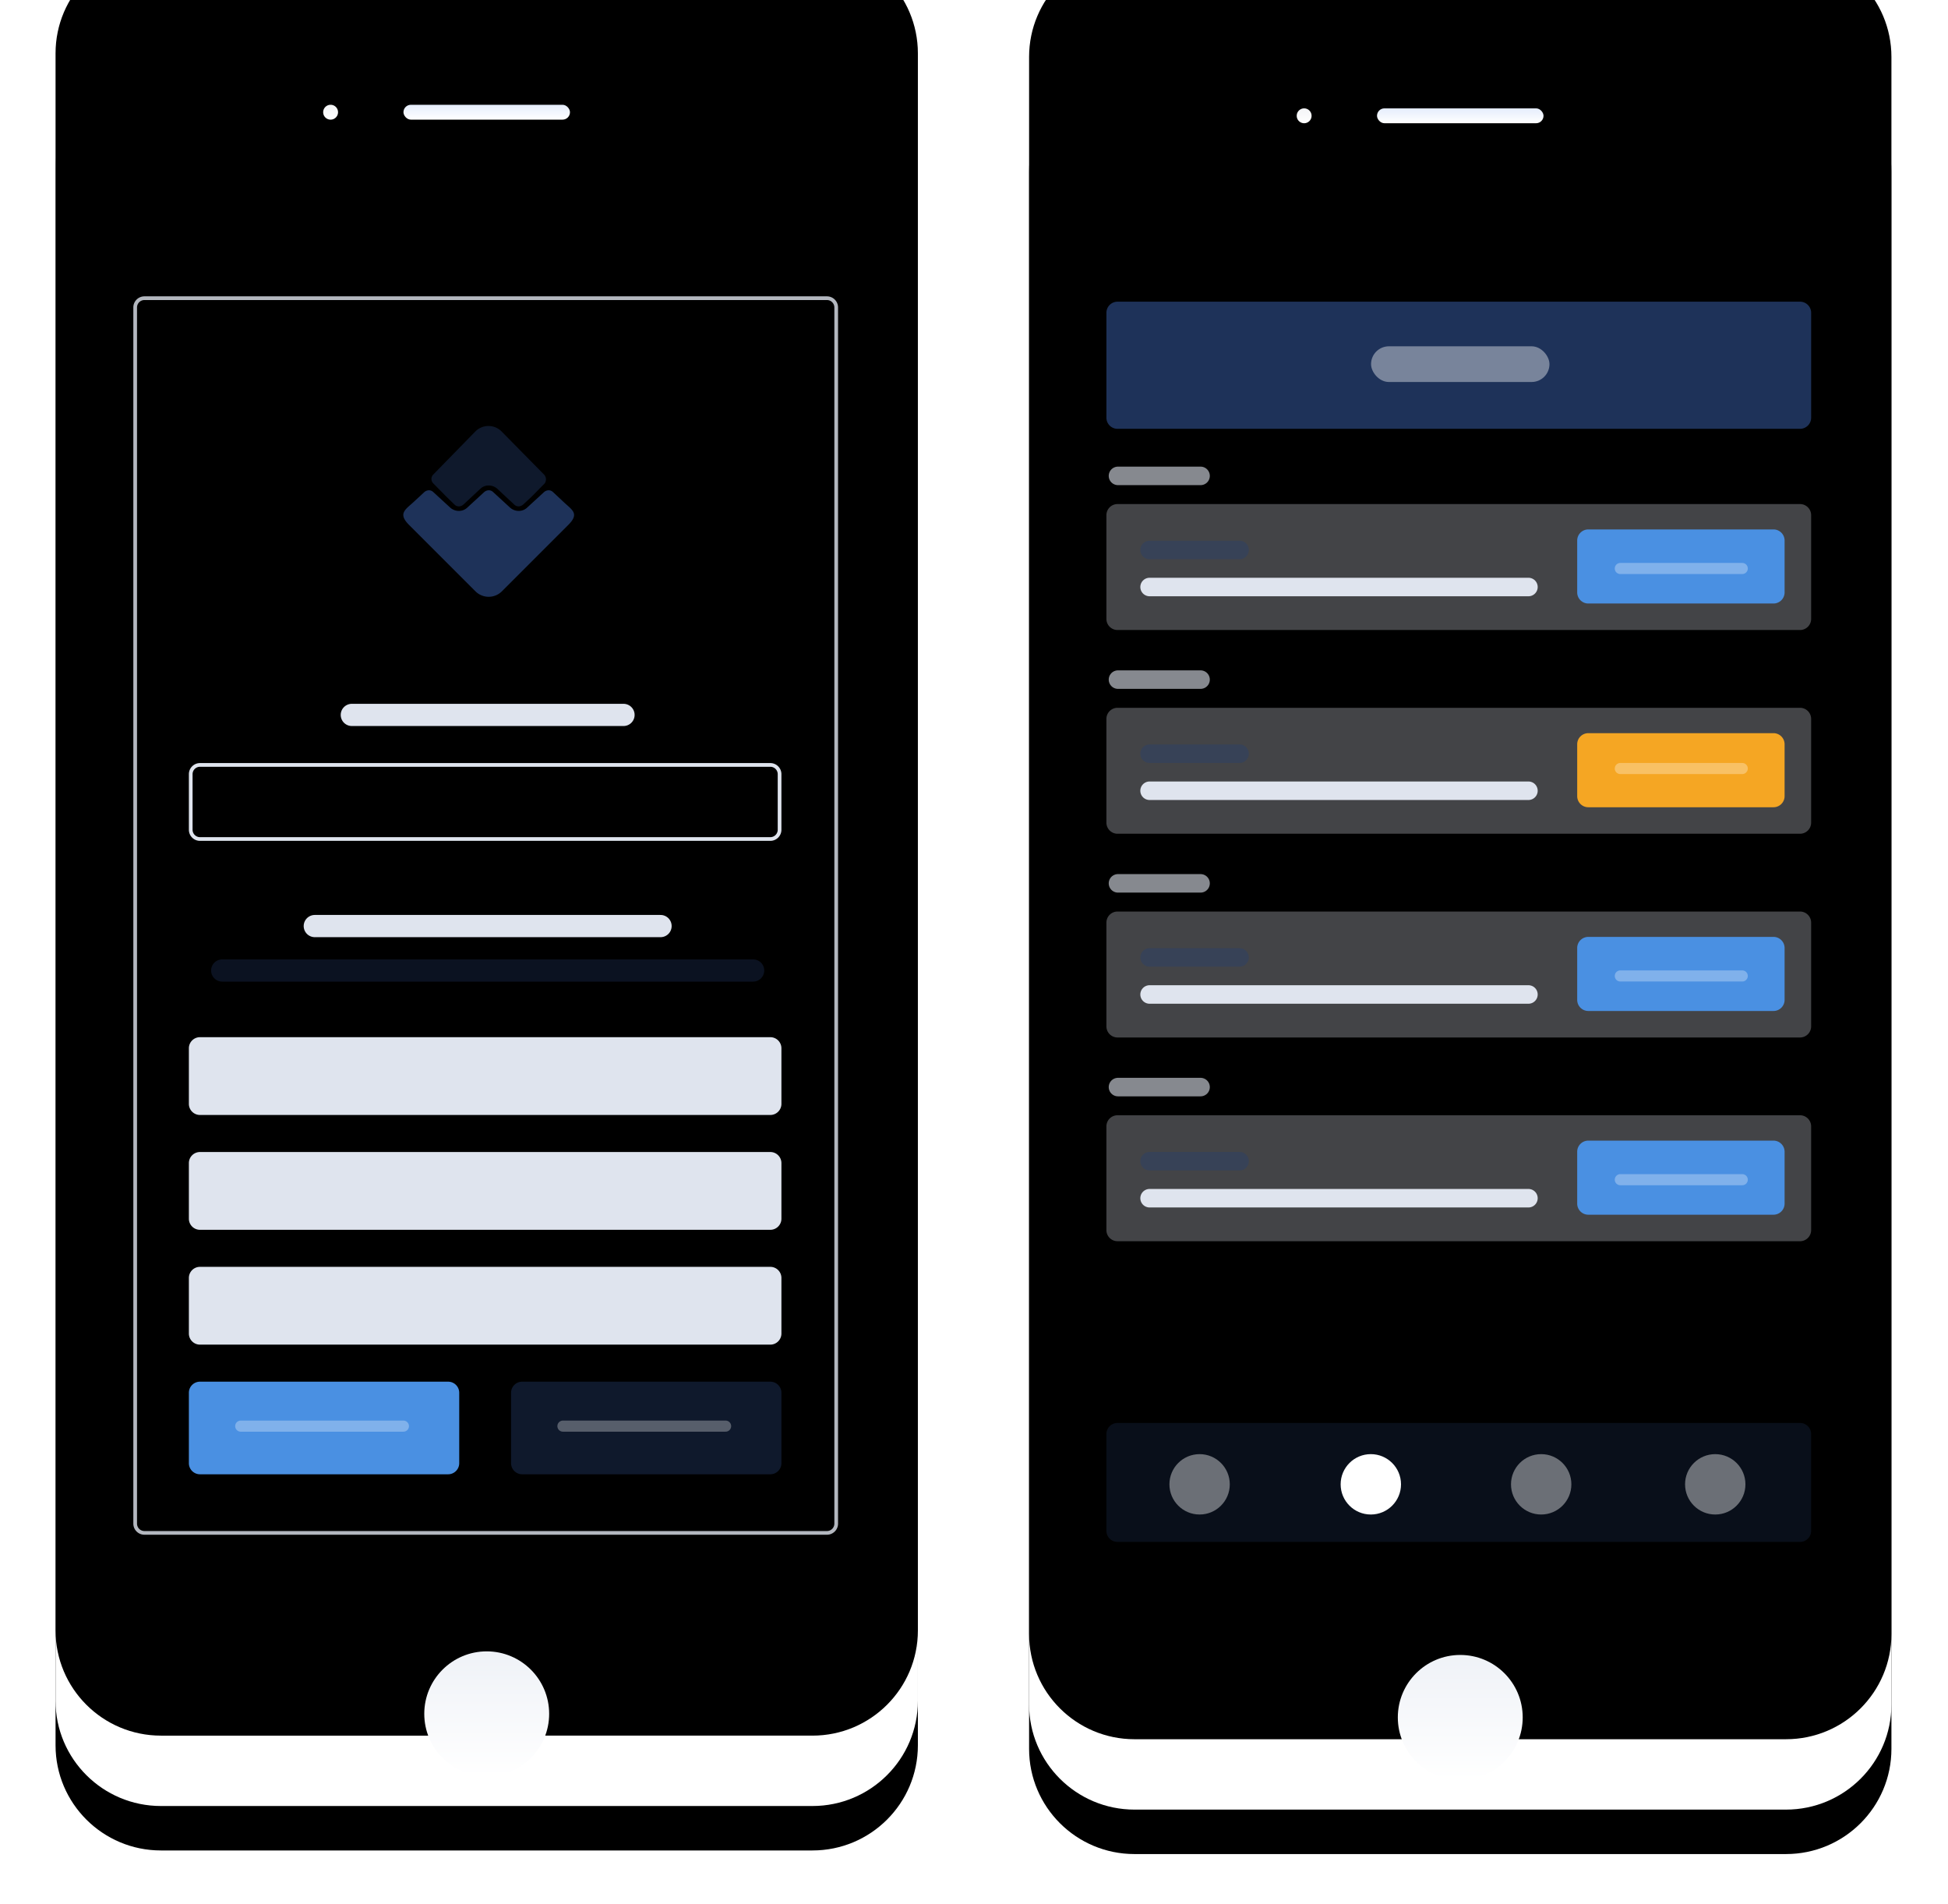 
<svg xmlns="http://www.w3.org/2000/svg" xmlns:xlink="http://www.w3.org/1999/xlink" width="100%" height="100%" viewBox="0 0 526 514">
    <defs>
        <path id="b" d="M29.341.97H205.26c15.72 0 28.464 12.717 28.464 28.4v425.753c0 15.686-12.747 28.401-28.464 28.401H29.34c-15.72 0-28.464-12.717-28.464-28.4V29.37C.877 13.685 13.624.97 29.341.97z"/>
        <filter id="a" width="128.8%" height="113.9%" x="-14.4%" y="-4.5%" filterUnits="objectBoundingBox">
            <feOffset dy="2" in="SourceAlpha" result="shadowOffsetOuter1"/>
            <feGaussianBlur in="shadowOffsetOuter1" result="shadowBlurOuter1" stdDeviation="3"/>
            <feColorMatrix in="shadowBlurOuter1" result="shadowMatrixOuter1" values="0 0 0 0 0.792 0 0 0 0 0.792 0 0 0 0 0.792 0 0 0 0.2 0"/>
            <feOffset dy="10" in="SourceAlpha" result="shadowOffsetOuter2"/>
            <feGaussianBlur in="shadowOffsetOuter2" result="shadowBlurOuter2" stdDeviation="7.5"/>
            <feColorMatrix in="shadowBlurOuter2" result="shadowMatrixOuter2" values="0 0 0 0 0.83 0 0 0 0 0.83 0 0 0 0 0.83 0 0 0 0.14 0"/>
            <feMerge>
                <feMergeNode in="shadowMatrixOuter1"/>
                <feMergeNode in="shadowMatrixOuter2"/>
            </feMerge>
        </filter>
        <filter id="c" width="139.5%" height="119.1%" x="-19.8%" y="-7%" filterUnits="objectBoundingBox">
            <feGaussianBlur in="SourceAlpha" result="shadowBlurInner1" stdDeviation="15"/>
            <feOffset dy="-20" in="shadowBlurInner1" result="shadowOffsetInner1"/>
            <feComposite in="shadowOffsetInner1" in2="SourceAlpha" k2="-1" k3="1" operator="arithmetic" result="shadowInnerInner1"/>
            <feColorMatrix in="shadowInnerInner1" result="shadowMatrixInner1" values="0 0 0 0 0.961 0 0 0 0 0.976 0 0 0 0 1 0 0 0 0 0"/>
            <feGaussianBlur in="SourceAlpha" result="shadowBlurInner2" stdDeviation="1.5"/>
            <feOffset dy="1" in="shadowBlurInner2" result="shadowOffsetInner2"/>
            <feComposite in="shadowOffsetInner2" in2="SourceAlpha" k2="-1" k3="1" operator="arithmetic" result="shadowInnerInner2"/>
            <feColorMatrix in="shadowInnerInner2" result="shadowMatrixInner2" values="0 0 0 0 0.45 0 0 0 0 0.685 0 0 0 0 1 0 0 0 0.2 0"/>
            <feMerge>
                <feMergeNode in="shadowMatrixInner1"/>
                <feMergeNode in="shadowMatrixInner2"/>
            </feMerge>
        </filter>
        <linearGradient id="d" x1="50%" x2="50%" y1="0%" y2="100%">
            <stop offset="0%" stop-color="#EFF2F7"/>
            <stop offset="100%" stop-color="#FFF"/>
        </linearGradient>
        <linearGradient id="e" x1="50%" x2="50%" y1="0%" y2="100%">
            <stop offset="0%" stop-color="#E5EDFC"/>
            <stop offset="100%" stop-color="#FFF"/>
        </linearGradient>
        <linearGradient id="f" x1="50%" x2="50%" y1="0%" y2="100%">
            <stop offset="0%" stop-color="#F3F4F6"/>
            <stop offset="100%" stop-color="#FFF"/>
        </linearGradient>
        <path id="h" d="M28.464 0h175.919c15.72 0 28.464 12.717 28.464 28.401v425.753c0 15.685-12.747 28.4-28.464 28.4H28.464c-15.72 0-28.464-12.716-28.464-28.4V28.4C0 12.716 12.746 0 28.464 0z"/>
        <filter id="g" width="128.8%" height="113.9%" x="-14.4%" y="-4.5%" filterUnits="objectBoundingBox">
            <feOffset dy="2" in="SourceAlpha" result="shadowOffsetOuter1"/>
            <feGaussianBlur in="shadowOffsetOuter1" result="shadowBlurOuter1" stdDeviation="3"/>
            <feColorMatrix in="shadowBlurOuter1" result="shadowMatrixOuter1" values="0 0 0 0 0.792 0 0 0 0 0.792 0 0 0 0 0.792 0 0 0 0.2 0"/>
            <feOffset dy="10" in="SourceAlpha" result="shadowOffsetOuter2"/>
            <feGaussianBlur in="shadowOffsetOuter2" result="shadowBlurOuter2" stdDeviation="7.5"/>
            <feColorMatrix in="shadowBlurOuter2" result="shadowMatrixOuter2" values="0 0 0 0 0.831 0 0 0 0 0.831 0 0 0 0 0.831 0 0 0 0.14 0"/>
            <feMerge>
                <feMergeNode in="shadowMatrixOuter1"/>
                <feMergeNode in="shadowMatrixOuter2"/>
            </feMerge>
        </filter>
        <filter id="i" width="139.5%" height="119.1%" x="-19.8%" y="-7%" filterUnits="objectBoundingBox">
            <feGaussianBlur in="SourceAlpha" result="shadowBlurInner1" stdDeviation="15"/>
            <feOffset dy="-20" in="shadowBlurInner1" result="shadowOffsetInner1"/>
            <feComposite in="shadowOffsetInner1" in2="SourceAlpha" k2="-1" k3="1" operator="arithmetic" result="shadowInnerInner1"/>
            <feColorMatrix in="shadowInnerInner1" result="shadowMatrixInner1" values="0 0 0 0 0.961 0 0 0 0 0.976 0 0 0 0 1 0 0 0 0 0"/>
            <feGaussianBlur in="SourceAlpha" result="shadowBlurInner2" stdDeviation="1.5"/>
            <feOffset dy="1" in="shadowBlurInner2" result="shadowOffsetInner2"/>
            <feComposite in="shadowOffsetInner2" in2="SourceAlpha" k2="-1" k3="1" operator="arithmetic" result="shadowInnerInner2"/>
            <feColorMatrix in="shadowInnerInner2" result="shadowMatrixInner2" values="0 0 0 0 0.45 0 0 0 0 0.685 0 0 0 0 1 0 0 0 0.2 0"/>
            <feMerge>
                <feMergeNode in="shadowMatrixInner1"/>
                <feMergeNode in="shadowMatrixInner2"/>
            </feMerge>
        </filter>
    </defs>
    <g fill="none" fill-rule="evenodd">
        <g transform="translate(277 5)">
            <use fill="#000" filter="url(#a)" xlink:href="#b"/>
            <use fill="#FFF" xlink:href="#b"/>
            <use fill="#000" filter="url(#c)" xlink:href="#b"/>
            <path fill="#DFE4EE" d="M24.753 131.079h184.292a3 3 0 0 1 3 3v28a3 3 0 0 1-3 3H24.753a3 3 0 0 1-3-3v-28a3 3 0 0 1 3-3z" opacity=".3"/>
            <circle cx="117.301" cy="458.634" r="16.861" fill="url(#d)" style="mix-blend-mode:multiply"/>
            <rect width="44.964" height="4.015" x="94.819" y="24.254" fill="url(#e)" rx="2.007" style="mix-blend-mode:multiply"/>
            <path fill="url(#f)" d="M75.147 28.269a2.007 2.007 0 1 0 0-4.015 2.007 2.007 0 0 0 0 4.015z" style="mix-blend-mode:multiply"/>
            <path fill="#263F6F" d="M24.753 379.145h184.292a3 3 0 0 1 3 3v26.116a3 3 0 0 1-3 3H24.753a3 3 0 0 1-3-3v-26.116a3 3 0 0 1 3-3z" opacity=".24"/>
            <circle cx="46.918" cy="395.711" r="8.15" fill="#FFF" opacity=".4"/>
            <circle cx="93.152" cy="395.711" r="8.15" fill="#FFF"/>
            <circle cx="139.152" cy="395.711" r="8.15" fill="#FFF" opacity=".4"/>
            <circle cx="186.152" cy="395.711" r="8.15" fill="#FFF" opacity=".4"/>
            <path fill="#4A90E2" d="M151.877 137.926h50a3 3 0 0 1 3 3v14a3 3 0 0 1-3 3h-50a3 3 0 0 1-3-3v-14a3 3 0 0 1 3-3z"/>
            <path stroke="#263F6F" stroke-linecap="round" stroke-width="5" d="M33.41 143.47h24.3" opacity=".4"/>
            <path stroke="#DFE4EE" stroke-linecap="round" stroke-width="5" d="M33.41 153.47h102.3"/>
            <path stroke="#DFE4EE" stroke-linecap="round" stroke-width="5" d="M24.877 123.47h22.3" opacity=".6"/>
            <path fill="#DFE4EE" d="M24.753 186.079h184.292a3 3 0 0 1 3 3v28a3 3 0 0 1-3 3H24.753a3 3 0 0 1-3-3v-28a3 3 0 0 1 3-3z" opacity=".3"/>
            <path fill="#F5A623" d="M151.877 192.926h50a3 3 0 0 1 3 3v14a3 3 0 0 1-3 3h-50a3 3 0 0 1-3-3v-14a3 3 0 0 1 3-3z"/>
            <path stroke="#263F6F" stroke-linecap="round" stroke-width="5" d="M33.41 198.47h24.3" opacity=".4"/>
            <path stroke="#DFE4EE" stroke-linecap="round" stroke-width="5" d="M33.41 208.47h102.3"/>
            <path stroke="#DFE4EE" stroke-linecap="round" stroke-width="5" d="M24.877 178.47h22.3" opacity=".6"/>
            <path fill="#DFE4EE" d="M24.753 241.079h184.292a3 3 0 0 1 3 3v28a3 3 0 0 1-3 3H24.753a3 3 0 0 1-3-3v-28a3 3 0 0 1 3-3z" opacity=".3"/>
            <path fill="#4A90E2" d="M151.877 247.926h50a3 3 0 0 1 3 3v14a3 3 0 0 1-3 3h-50a3 3 0 0 1-3-3v-14a3 3 0 0 1 3-3z"/>
            <path stroke="#263F6F" stroke-linecap="round" stroke-width="5" d="M33.41 253.47h24.3" opacity=".4"/>
            <path stroke="#DFE4EE" stroke-linecap="round" stroke-width="5" d="M33.41 263.47h102.3"/>
            <path stroke="#DFE4EE" stroke-linecap="round" stroke-width="5" d="M24.877 233.47h22.3" opacity=".6"/>
            <path fill="#DFE4EE" d="M24.753 296.079h184.292a3 3 0 0 1 3 3v28a3 3 0 0 1-3 3H24.753a3 3 0 0 1-3-3v-28a3 3 0 0 1 3-3z" opacity=".3"/>
            <path fill="#4A90E2" d="M151.877 302.926h50a3 3 0 0 1 3 3v14a3 3 0 0 1-3 3h-50a3 3 0 0 1-3-3v-14a3 3 0 0 1 3-3z"/>
            <path stroke="#263F6F" stroke-linecap="round" stroke-width="5" d="M33.41 308.47h24.3" opacity=".4"/>
            <path stroke="#DFE4EE" stroke-linecap="round" stroke-width="5" d="M33.41 318.47h102.3"/>
            <path stroke="#DFE4EE" stroke-linecap="round" stroke-width="5" d="M24.877 288.47h22.3" opacity=".6"/>
            <path fill="#263F6F" d="M24.753 76.444h184.292a3 3 0 0 1 3 3v28.321a3 3 0 0 1-3 3H24.753a3 3 0 0 1-3-3V79.444a3 3 0 0 1 3-3z" opacity=".8"/>
            <rect width="48.175" height="9.635" x="93.213" y="88.488" fill="#FFF" opacity=".4" rx="4.818"/>
            <path stroke="#FFF" stroke-linecap="round" stroke-width="3" d="M160.517 148.47h32.927M160.517 202.47h32.927M160.517 258.47h32.927M160.517 313.47h32.927" opacity=".3"/>
        </g>
        <g transform="translate(15 5)">
            <use fill="#000" filter="url(#g)" xlink:href="#h"/>
            <use fill="#FFF" xlink:href="#h"/>
            <use fill="#000" filter="url(#i)" xlink:href="#h"/>
            <circle cx="116.423" cy="457.664" r="16.861" fill="url(#d)" style="mix-blend-mode:multiply"/>
            <rect width="44.964" height="4.015" x="93.942" y="23.285" fill="url(#e)" rx="2.007" style="mix-blend-mode:multiply"/>
            <path fill="url(#f)" d="M74.27 27.3a2.007 2.007 0 1 0 0-4.015 2.007 2.007 0 0 0 0 4.014z" style="mix-blend-mode:multiply"/>
            <path stroke="#DFE4EE" d="M24 75.5a2.5 2.5 0 0 0-2.5 2.5v328.321a2.5 2.5 0 0 0 2.5 2.5h184.292a2.5 2.5 0 0 0 2.5-2.5V78a2.5 2.5 0 0 0-2.5-2.5H24z" opacity=".8"/>
        </g>
        <g fill="#263F6F" opacity=".8">
            <path d="M146.9 128.11l-11.44-11.611a4.984 4.984 0 0 0-7.126 0L116.99 128.11a1.684 1.684 0 0 0 0 2.38l3.47 3.52 2.25 2.19c.656.666 1.687.666 2.437 0l4.595-4.283c1.219-1.142 3.188-1.142 4.5 0l4.595 4.283c.656.666 1.688.666 2.438 0l2.344-2.19 3.47-3.52c.468-.667.468-1.714-.188-2.38z" opacity=".5"/>
            <path d="M110.43 141.685l17.949 17.946a5.048 5.048 0 0 0 7.142 0l17.948-17.946c3.1-3.1.94-4.04-1.316-6.201l-2.819-2.631c-.658-.658-1.691-.658-2.443 0l-4.605 4.228c-1.221 1.127-3.195 1.127-4.51 0l-4.605-4.228c-.657-.658-1.691-.658-2.443 0l-4.604 4.228c-1.222 1.127-3.195 1.127-4.51 0l-4.605-4.228c-.658-.658-1.692-.658-2.443 0l-2.538 2.349c-2.349 2.255-4.792 3.288-1.597 6.483z"/>
        </g>
        <path stroke="#DFE4EE" stroke-linecap="round" stroke-width="6" d="M95 193h73.36M85 250h93.36"/>
        <path stroke="#263F6F" stroke-linecap="round" stroke-width="6" d="M60 262h143.36" opacity=".3"/>
        <path fill="#DFE4EE" d="M54 280h154a3 3 0 0 1 3 3v15a3 3 0 0 1-3 3H54a3 3 0 0 1-3-3v-15a3 3 0 0 1 3-3zM54 311h154a3 3 0 0 1 3 3v15a3 3 0 0 1-3 3H54a3 3 0 0 1-3-3v-15a3 3 0 0 1 3-3zM54 342h154a3 3 0 0 1 3 3v15a3 3 0 0 1-3 3H54a3 3 0 0 1-3-3v-15a3 3 0 0 1 3-3z"/>
        <path stroke="#DFE4EE" d="M54 206.5a2.5 2.5 0 0 0-2.5 2.5v15a2.5 2.5 0 0 0 2.5 2.5h154a2.5 2.5 0 0 0 2.5-2.5v-15a2.5 2.5 0 0 0-2.5-2.5H54z"/>
        <path fill="#4A90E2" d="M54 373h67a3 3 0 0 1 3 3v19a3 3 0 0 1-3 3H54a3 3 0 0 1-3-3v-19a3 3 0 0 1 3-3z"/>
        <path stroke="#FFF" stroke-linecap="round" stroke-width="3" d="M65 385h43.93" opacity=".3"/>
        <path fill="#263F6F" d="M141 373h67a3 3 0 0 1 3 3v19a3 3 0 0 1-3 3h-67a3 3 0 0 1-3-3v-19a3 3 0 0 1 3-3z" opacity=".4"/>
        <path stroke="#FFF" stroke-linecap="round" stroke-width="3" d="M152 385h43.93" opacity=".3"/>
    </g>
</svg>
